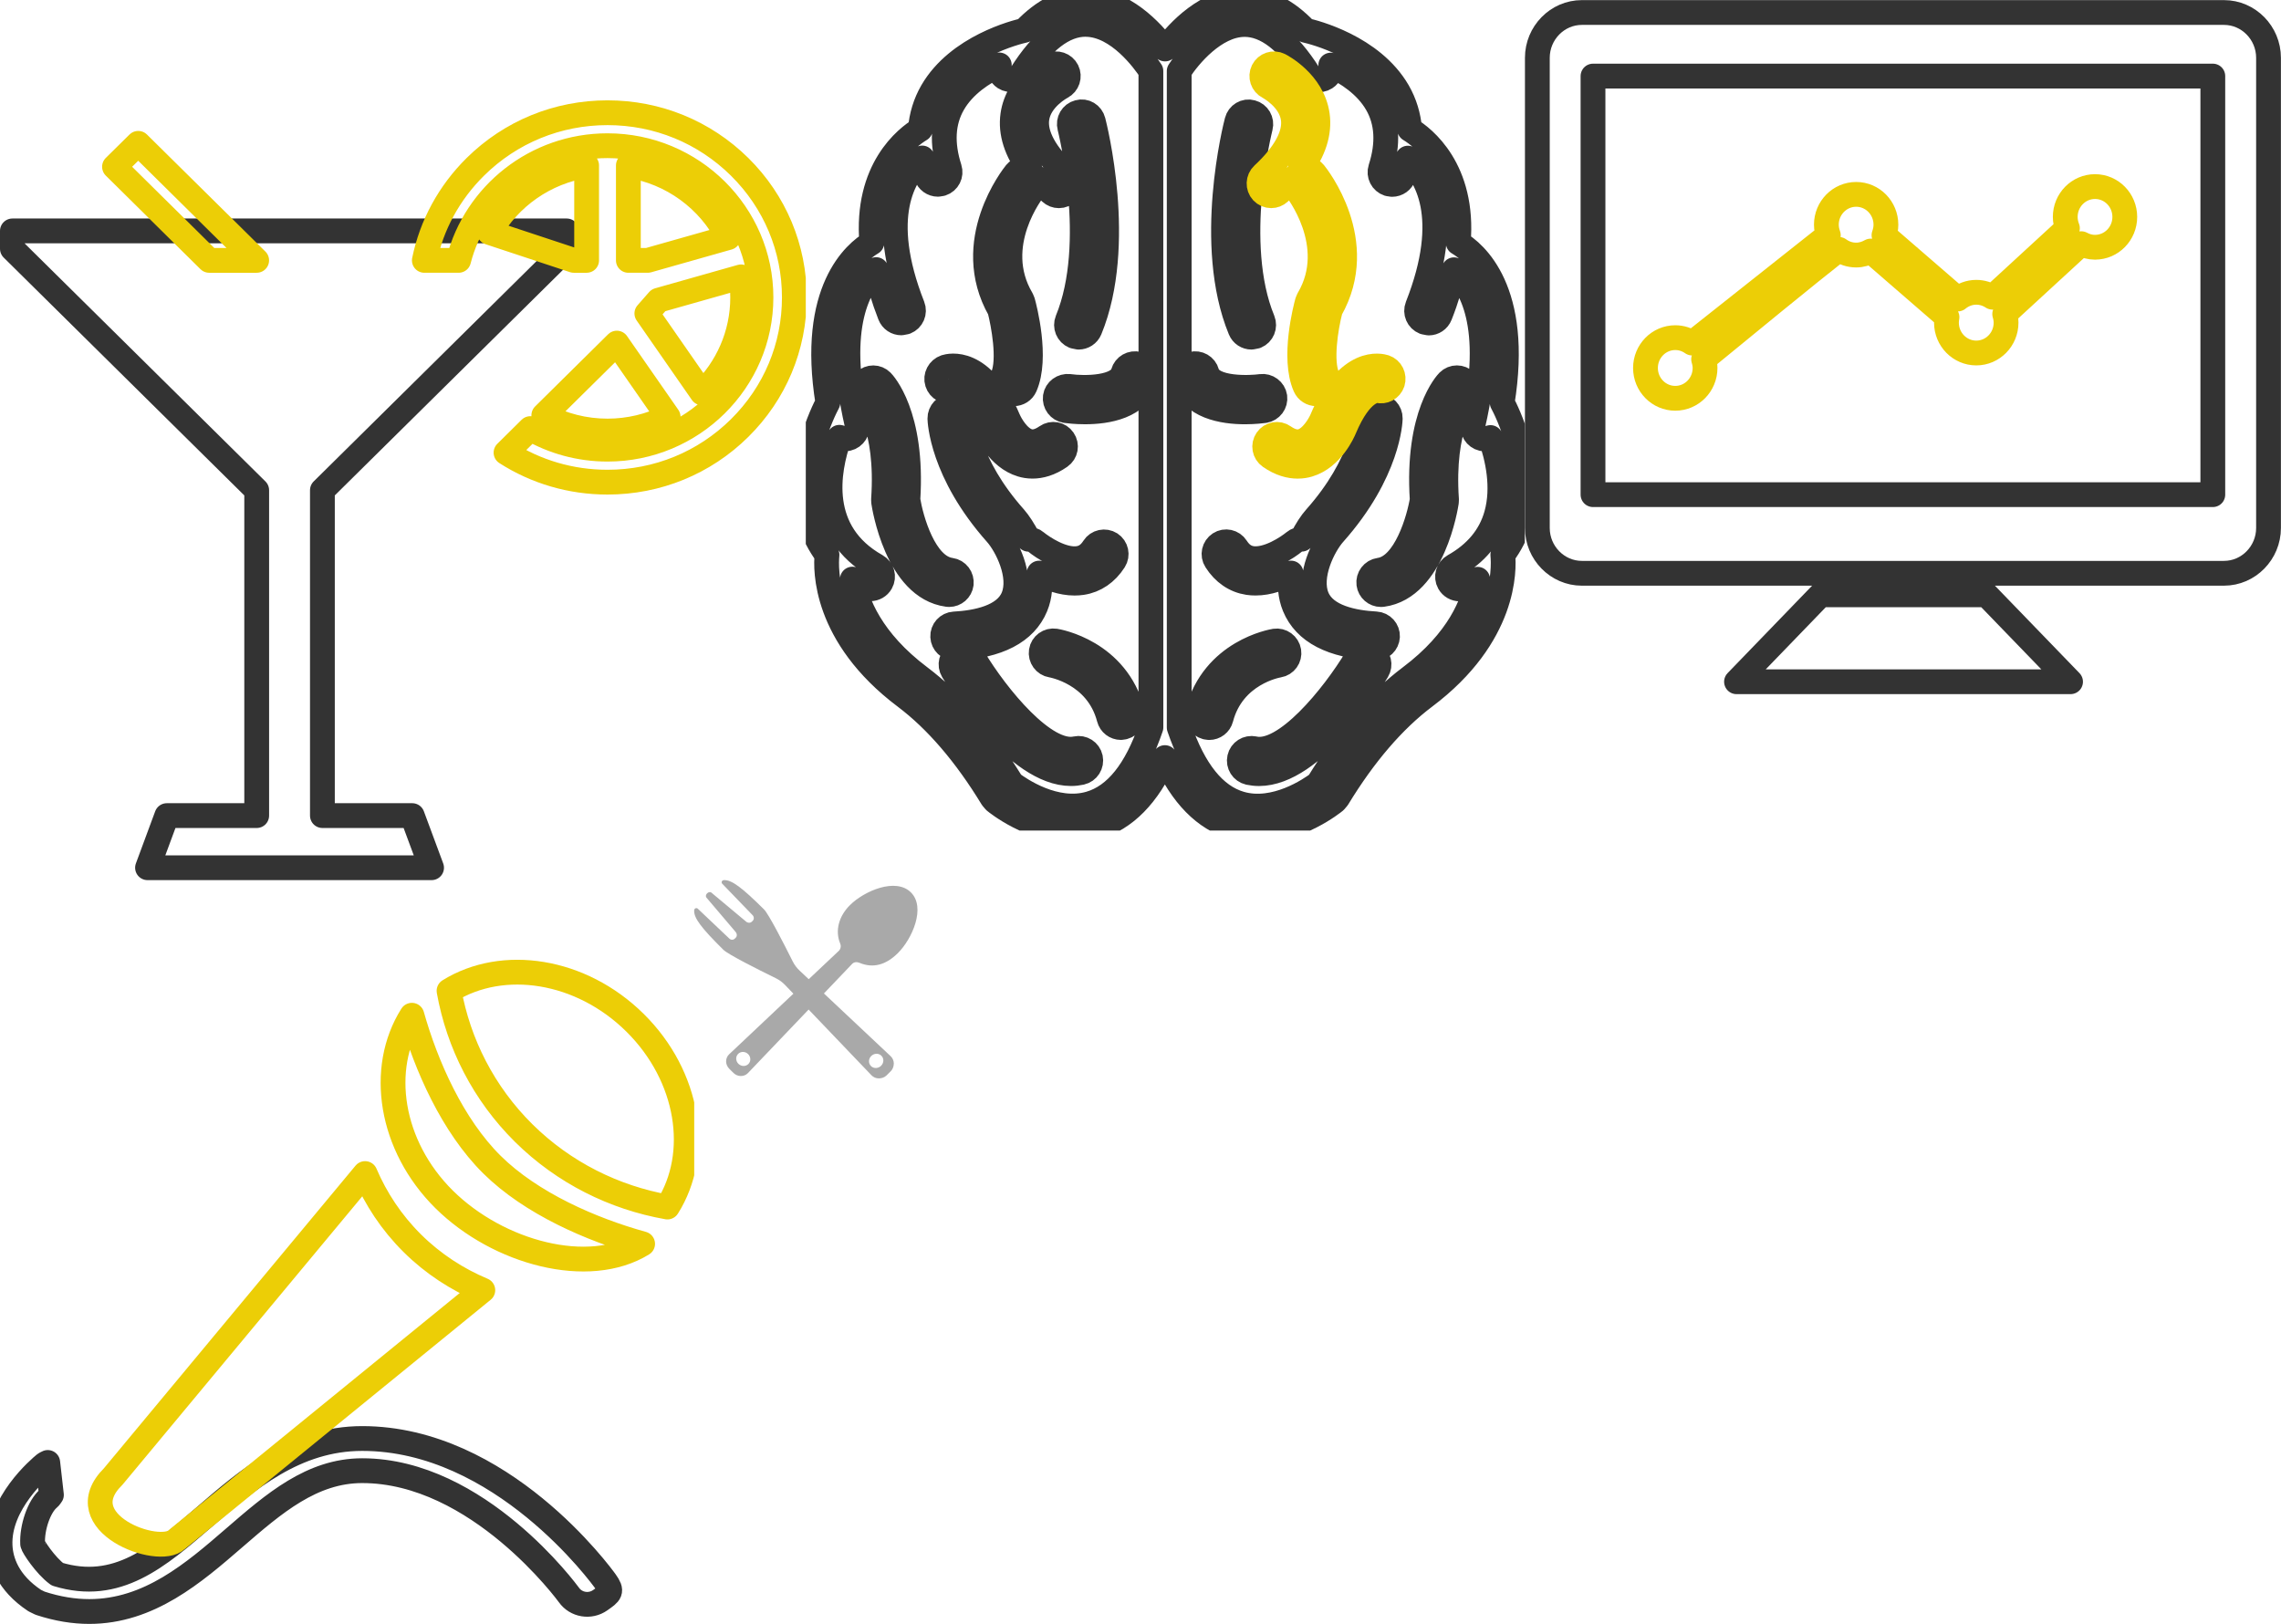 <?xml version="1.0" encoding="utf-8"?><svg width="184" height="131" viewBox="0 0 184 131" xmlns="http://www.w3.org/2000/svg" xmlns:xlink="http://www.w3.org/1999/xlink"><svg preserveAspectRatio="xMidYMid" width="58" height="67" viewBox="0 0 58 67" id="evolution" x="65"><defs><style>.cls-3{fill:#333}.cls-4{fill:#f8de2e}</style></defs><g id="aevolutionsvg-evolutionpng-evolution2xpng" fill-rule="evenodd"><path d="M57.587 42.047c-.28 1.002-.75 1.9-1.36 2.713.11 1.145.25 6.52-6.308 11.45-2.51 1.89-4.87 4.64-7.018 8.168l-.212.25c-.138.115-2.924 2.37-6.262 2.372-.626 0-1.274-.08-1.93-.275-2.316-.67-4.166-2.563-5.53-5.61-1.365 3.047-3.212 4.94-5.53 5.61-.653.194-1.3.275-1.93.275-3.336 0-6.123-2.257-6.258-2.373l-.212-.25c-2.15-3.53-4.51-6.282-7.017-8.168-6.566-4.94-6.424-10.314-6.31-11.452-.603-.814-1.076-1.71-1.36-2.71-1.22-4.35 1.067-8.887 1.43-9.568-1.47-9.094 2.254-12.13 3.545-12.896-.502-5.95 2.833-8.49 3.918-9.148.09-1.092.402-2.117.947-3.063 2.1-3.612 6.785-4.776 7.452-4.926C19.182.832 20.83 0 22.56 0l.092.002c2.977.05 5.25 2.52 6.326 3.95 1.077-1.43 3.35-3.9 6.326-3.95L35.396 0c1.733 0 3.378.832 4.92 2.447.666.15 5.356 1.314 7.45 4.926.545.946.85 1.97.947 3.063 1.085.657 4.42 3.198 3.918 9.15 1.3.765 5.016 3.803 3.545 12.896.37.69 2.653 5.22 1.412 9.565zm-29.75-36.32c-.543-.823-2.64-3.722-5.222-3.76l-.05-.004c-1.754 0-3.5 1.346-5.18 4.007-.29.46-.9.59-1.35.302-.358-.228-.51-.643-.426-1.033-1.326.62-2.855 1.615-3.723 3.125-.842 1.46-.94 3.212-.297 5.215.168.517-.11 1.073-.63 1.24l-.3.048c-.414 0-.8-.266-.932-.682-.16-.492-.25-.966-.337-1.44-1.445 1.31-3.64 4.673-.772 11.954.2.502-.047 1.076-.552 1.277l-.362.07c-.388 0-.76-.235-.912-.624-.522-1.334-.876-2.546-1.12-3.674-1.277 1.162-3.4 4.404-1.55 12.447.12.53-.206 1.062-.736 1.183l-.22.024-.455-.126c-.968 2.746-1.832 7.67 2.982 10.375.473.268.64.868.374 1.342-.18.323-.513.503-.857.503l-.48-.12c-.354-.203-.654-.433-.97-.66.326 1.89 1.492 4.94 5.442 7.913 2.67 2.012 5.167 4.894 7.42 8.56.615.46 3.5 2.465 6.293 1.64 2.095-.61 3.747-2.677 4.926-6.15l-.003-52.952zM55.23 35.296l-.437.117-.22-.025c-.53-.125-.857-.652-.736-1.183 1.846-8.04-.276-11.28-1.55-12.443-.246 1.127-.595 2.34-1.123 3.67-.153.39-.52.624-.912.624l-.36-.07c-.503-.2-.75-.772-.55-1.276 2.867-7.283.67-10.644-.775-11.954-.088.472-.176.948-.337 1.44-.136.415-.517.68-.935.68l-.298-.046c-.515-.167-.797-.723-.63-1.24.645-2.002.545-3.757-.297-5.216-.87-1.507-2.392-2.5-3.72-3.123.08.39-.068.805-.424 1.03-.45.293-1.06.16-1.352-.3-1.685-2.657-3.426-4.007-5.182-4.007l-.052.002c-2.346.038-4.44 2.544-5.218 3.757v52.954c1.183 3.474 2.842 5.54 4.937 6.15 2.79.815 5.667-1.18 6.28-1.64 2.252-3.67 4.75-6.552 7.42-8.565 3.947-2.967 5.117-6.017 5.437-7.903-.312.224-.61.457-.965.656l-.48.123c-.34 0-.677-.18-.857-.504-.266-.477-.095-1.077.376-1.343 1.797-1.008 2.957-2.403 3.444-4.147.624-2.228.084-4.596-.483-6.218zm-3.545 5.002l-.01.208c-.044.28-1.063 6.9-5.153 7.45l-.132.007c-.483 0-.904-.36-.97-.854-.07-.54.31-1.035.84-1.11 2.135-.284 3.222-4.188 3.464-5.682-.448-6.9 2-9.445 2.106-9.552.383-.385 1.006-.385 1.387 0 .38.38.383.998.01 1.383-.05.06-1.944 2.22-1.542 8.15zm-10.453 7.88c.665 1.608 2.957 2.056 4.76 2.152.54.03.957.492.932 1.026-.03.53-.46.937-.98.937l-.05-.002c-3.444-.185-5.62-1.312-6.47-3.363-.36-.872-.403-1.798-.283-2.7-.79.42-1.803.81-2.852.81-.203 0-.406-.01-.61-.042-1.06-.162-1.958-.775-2.592-1.77-.3-.457-.16-1.067.293-1.362.45-.294 1.06-.162 1.353.297.333.52.728.806 1.237.887 1.274.196 2.91-.9 3.44-1.34.176-.146.386-.204.59-.212.367-.737.78-1.362 1.122-1.74 3.906-4.393 4.063-8.005 4.063-8.044.02-.538.454-.98 1.007-.953.537.013.966.458.954 1-.004.174-.128 4.332-4.56 9.31-.82.93-2.07 3.38-1.354 5.11zm-4.234-15.054c-.176.023-.783.1-1.553.102-1.748 0-4.37-.39-4.98-2.644-.14-.524.164-1.066.69-1.21.523-.136 1.062.167 1.203.692.38 1.388 3.54 1.23 4.368 1.11.52-.07 1.03.297 1.11.837.072.538-.303 1.036-.838 1.113zm-.67-6l-.373.075c-.39 0-.75-.227-.904-.606-2.82-6.847-.378-16.424-.27-16.828.133-.525.663-.852 1.19-.702.525.136.84.673.7 1.202-.018.092-2.378 9.346.19 15.572.205.506-.032 1.08-.532 1.288zm1.52 24.59c.516-.08 1.03.282 1.117.82.084.535-.28 1.04-.812 1.124-.172.027-3.71.67-4.66 4.3-.114.442-.512.735-.95.735l-.25-.035c-.52-.138-.83-.675-.695-1.2 1.285-4.903 6.044-5.71 6.25-5.743zm-1.685 8.68c2.475.582 6.377-4.187 8.258-7.31.282-.463.892-.61 1.347-.33.466.28.613.885.33 1.355-.537.894-5.133 8.3-9.54 8.3-.277 0-.547-.033-.82-.088-.53-.122-.864-.645-.743-1.18.116-.53.64-.86 1.17-.747zm-10.747-1.705c-.434 0-.833-.293-.947-.735-.96-3.674-4.614-4.292-4.655-4.296-.533-.085-.9-.59-.816-1.127.084-.54.587-.9 1.12-.82.2.032 4.962.84 6.24 5.742.14.522-.17 1.062-.696 1.2l-.248.036zm-4.45-25.567c-.537-.076-.908-.574-.836-1.112.077-.54.587-.895 1.11-.838 1.28.18 4.022.146 4.363-1.11.146-.522.685-.827 1.207-.69.523.142.827.682.688 1.21-.61 2.253-3.233 2.643-4.98 2.643-.776 0-1.376-.077-1.552-.102zm1.043-5.923l-.376-.075c-.497-.207-.735-.782-.53-1.287 2.57-6.24.21-15.48.19-15.575-.142-.527.172-1.066.698-1.202.527-.154 1.057.173 1.193.702.103.404 2.55 9.98-.27 16.83-.157.38-.523.607-.906.607zM20.637 7.014c-.044.024-1.78.942-1.998 2.556-.176 1.297.666 2.86 2.448 4.512.394.368.42.993.05 1.393-.192.21-.453.316-.72.316-.238 0-.476-.087-.666-.262-.42-.39-.782-.78-1.116-1.17.063.288.016.595-.182.84-.147.183-3.61 4.563-1.047 8.914l.1.24c.127.456 1.198 4.514.177 6.827-.16.366-.522.583-.895.583l-.4-.084c-.493-.223-.717-.804-.497-1.302.6-1.36.04-4.29-.243-5.38-3.134-5.504 1.102-10.822 1.286-11.047.292-.355.77-.436 1.167-.25-1.124-1.514-1.604-2.994-1.4-4.42.376-2.653 2.945-3.972 3.055-4.027.484-.245 1.073-.044 1.316.44.24.486.045 1.077-.436 1.32zm-4.304 26.803c.175.414.798 1.53 1.63 1.773.427.127.906 0 1.45-.376.44-.31 1.054-.202 1.36.25.31.445.2 1.06-.25 1.37-.847.59-1.61.774-2.235.774-.342 0-.642-.056-.887-.13-1.873-.557-2.784-2.664-2.883-2.903-1.377-3.277-2.704-3.084-2.698-3.077-.52.166-1.043-.114-1.21-.63-.17-.518.133-1.083.647-1.256.296-.093 2.97-.82 5.074 4.205zm-3.794 13.29c-.067.496-.488.855-.97.855l-.134-.01c-4.09-.546-5.112-7.166-5.154-7.447l-.01-.212c.408-5.977-1.523-8.125-1.543-8.148-.363-.39-.354-1.015.03-1.387.383-.375.993-.372 1.367.006.108.107 2.555 2.653 2.11 9.552.256 1.58 1.322 5.398 3.46 5.683.536.073.91.567.843 1.108zm-.567 3.23c1.804-.098 4.094-.552 4.76-2.155.72-1.727-.527-4.177-1.35-5.11-4.432-4.98-4.56-9.135-4.565-9.31-.008-.544.422-.992.96-1.003.57.06.99.418 1 .958.005.056.17 3.66 4.068 8.04.337.384.75 1.006 1.12 1.745.21.006.416.06.588.208.532.44 2.176 1.543 3.443 1.34.507-.08.9-.357 1.237-.885.29-.454.9-.585 1.354-.296.455.293.586.903.294 1.36-.636.993-1.534 1.607-2.595 1.768-.204.03-.406.044-.61.044-1.046 0-2.06-.39-2.852-.81.117.903.08 1.832-.284 2.702-.85 2.05-3.026 3.18-6.467 3.363l-.05.007c-.52 0-.95-.408-.978-.937-.027-.54.39-1 .928-1.03zm.22 2.416c.465-.28 1.064-.135 1.346.33 1.88 3.123 5.772 7.883 8.257 7.31.532-.113 1.053.216 1.17.747.113.533-.216 1.058-.748 1.177-.274.058-.544.09-.82.09-4.405 0-9.004-7.407-9.54-8.3-.28-.47-.13-1.07.332-1.354z" id="apath-1" class="cls-3"/><path d="M47.33 30.865c-.17.498-.686.782-1.193.635-.094.008-1.358-.098-2.693 3.085-.095.23-1.01 2.343-2.882 2.898-.245.073-.543.127-.884.127-.63 0-1.39-.185-2.237-.773-.447-.31-.555-.924-.248-1.37.306-.45.92-.563 1.36-.25.547.38 1.018.498 1.45.377.83-.247 1.458-1.363 1.633-1.77 2.106-5.03 4.776-4.305 5.074-4.207.51.172.788.73.62 1.248zM42.315 25c-.39 1.483-.784 4.154-.244 5.378.22.496-.003 1.08-.497 1.3l-.394.085c-.376 0-.736-.217-.897-.584-1.023-2.314.05-6.376.176-6.83l.1-.235c2.576-4.375-1.013-8.874-1.05-8.916-.2-.246-.246-.553-.18-.838-.338.385-.7.774-1.12 1.166-.19.175-.428.263-.666.263-.264 0-.524-.106-.72-.315-.367-.4-.343-1.023.054-1.393 1.785-1.66 2.63-3.225 2.443-4.523-.23-1.617-1.97-2.534-1.99-2.544-.483-.243-.68-.835-.44-1.32.245-.485.832-.684 1.317-.442.11.055 2.68 1.375 3.056 4.026.2 1.427-.278 2.908-1.404 4.422.396-.186.878-.103 1.166.25.184.225 4.423 5.542 1.29 11.047z" id="apath-2" class="cls-4"/></g></svg><svg preserveAspectRatio="xMidYMid" width="61" height="56" viewBox="0 0 61 56" id="first-conf" x="123"><defs><style>.cls-3{fill:#000;stroke:#333;stroke-linejoin:round;stroke-width:2px;fill-opacity:0}.cls-4{fill:#ecce06}</style></defs><g id="bfirst-confsvg" fill-rule="evenodd"><path d="M56.404 46.247h-51.8c-1.978 0-3.592-1.65-3.592-3.655V4.664c0-2.006 1.614-3.655 3.59-3.655h51.802c1.975 0 3.59 1.648 3.59 3.654v37.928c0 2.006-1.615 3.655-3.59 3.655zM55.5 6.137H5.502v33.767H55.5V6.136zM37.244 47.983l6.78 7.013H17.078l6.778-7.013h13.39z" id="bpath-1" class="cls-3"/><path d="M46 19.947c-.405 0-.78-.11-1.114-.29l-6.174 5.675c.065.222.11.453.11.697 0 1.353-1.077 2.448-2.404 2.448s-2.405-1.095-2.405-2.45c0-.152.018-.3.044-.446l-6.153-5.33c-.35.2-.746.324-1.175.324-.52 0-.998-.17-1.39-.457-2.494 1.957-7.863 6.355-10.914 8.86.068.226.115.46.115.71 0 1.348-1.077 2.443-2.402 2.443-1.327 0-2.403-1.095-2.403-2.444 0-1.353 1.076-2.448 2.403-2.448.507 0 .975.162 1.363.435l10.983-8.7c-.096-.265-.157-.548-.157-.847 0-1.352 1.076-2.447 2.403-2.447 1.326 0 2.4 1.095 2.4 2.447 0 .298-.06.58-.155.845 1.818 1.574 4.364 3.78 5.95 5.15.41-.335.926-.543 1.493-.543.482 0 .928.148 1.304.396l6.05-5.564c-.11-.283-.176-.59-.176-.913 0-1.35 1.075-2.446 2.403-2.446 1.326 0 2.4 1.095 2.4 2.447s-1.074 2.447-2.4 2.447z" id="bpath-2" class="cls-4"/></g></svg><svg preserveAspectRatio="xMidYMid" width="18" height="16" viewBox="0 0 18 16" id="lunch" x="56" y="71"><defs><style>.cls-2{fill:#a9a9a9}</style></defs><path d="M16.427 5.888c-.963.958-2 1.238-3.09.785-.213-.09-.444-.076-.597.084l-2.277 2.385 5.378 5.056c.16.148.263.374.26.597-.003.22-.08.455-.242.616l-.343.34c-.162.163-.397.24-.62.242-.225.003-.444-.092-.594-.248l-5.074-5.306-4.893 5.125c-.15.155-.356.24-.577.238-.22 0-.435-.093-.594-.25l-.337-.336c-.16-.16-.25-.372-.254-.59-.002-.22.085-.426.24-.573L8 9.16l-.67-.7c-.212-.224-.467-.41-.746-.547-1.433-.7-3.852-1.917-4.236-2.298-1.77-1.754-2.405-2.57-2.35-3.196.007-.065.05-.123.11-.148.062-.025.13-.013.177.03l2.55 2.417c.115.113.31.13.444-.004l.077-.077c.133-.132.086-.357-.03-.473L.99 1.414c-.182-.216.187-.582.404-.4l2.77 2.315c.117.115.343.16.476.028l.08-.078c.132-.132.1-.343-.015-.456L2.255.284c-.094-.1-.022-.272.122-.283.636-.048 1.482.603 3.25 2.356.384.38 1.607 2.774 2.316 4.194.14.28.324.528.55.74l.745.7 2.417-2.278c.16-.15.21-.39.12-.6-.433-1.045-.102-2.212.785-3.094 1.16-1.154 3.7-2.243 4.92-1.03 1.22 1.21.11 3.746-1.053 4.9zm-2.17 9.11c.22.218.586.208.818-.022.232-.23.243-.594.023-.812-.22-.218-.586-.207-.818.023-.232.23-.24.593-.022.81zm-9.907-.963c-.23-.227-.59-.236-.806-.02-.218.215-.208.574.02.8.228.227.588.235.805.02.216-.216.207-.574-.02-.8z" id="cpath-1" class="cls-2" fill-rule="evenodd"/></svg><svg preserveAspectRatio="xMidYMid" width="56" height="60" viewBox="0 0 56 60" id="mic" y="71"><defs><style>.cls-3{fill:#ecce06}.cls-4{fill:#ecce06;stroke:#333;stroke-linejoin:round;stroke-width:2px;fill-opacity:0}</style></defs><g id="dmicsvg" fill-rule="evenodd"><path d="M48.418 58.087c-.812.575-1.95.393-2.527-.425-.074-.098-7.316-10.023-16.672-10.023-4.06 0-7.106 2.634-10.33 5.424C15.632 55.882 12.03 59 7.202 59c-1.237 0-2.554-.205-3.967-.67l-.434-.212C.6 56.658.067 54.914.007 53.708c-.17-3.437 3.224-6.294 3.612-6.61.07-.056.156-.077.232-.122l.297 2.62c-.074.095-.13.2-.225.278-.776.64-1.357 2.373-1.29 3.664.01.193 1.04 1.762 1.993 2.456 4.82 1.47 8.095-1.365 11.874-4.635 3.42-2.96 7.296-6.315 12.718-6.315 11.245 0 19.296 11.07 19.633 11.54.578.81.387.93-.432 1.502z" id="dpath-1" class="cls-3"/><path d="M53.837 26.37c-4.293-.758-8.355-2.767-11.592-5.966-3.233-3.202-5.26-7.223-6.023-11.473 4.346-2.694 10.646-1.74 15.01 2.58 4.36 4.318 5.324 10.556 2.605 14.86zM39.68 22.945c3.17 3.137 8.035 5.254 12.158 6.395-4.35 2.69-11.645.733-16.01-3.584-4.358-4.318-5.322-10.552-2.603-14.857 1.147 4.078 3.284 8.904 6.454 12.045zm-6.416 6.352c1.696 1.68 3.642 2.923 5.684 3.782L14.26 53.196c-1.44 1.425-8.888-1.365-5.13-5.085L29.45 23.67c.864 2.018 2.116 3.946 3.814 5.627z" id="dpath-2" class="cls-4"/></g></svg><svg preserveAspectRatio="xMidYMid" width="65" height="71" viewBox="0 0 65 71" id="off-afterpaty"><defs><style>.cls-3{fill:#000;stroke:#333;stroke-linejoin:round;stroke-width:2px;fill-opacity:0}.cls-4{fill:#000;stroke:#ecce06;stroke-linejoin:round;stroke-width:2px;fill-opacity:0}</style></defs><g id="eoff-afterpatysvg" fill-rule="evenodd"><path d="M26.007 65.794V39.547l19.706-19.48v-1.44H1v1.44l19.707 19.48v26.247h-7.25L11.9 70h22.914l-1.56-4.206h-7.247z" id="epath-1" class="cls-3"/><path d="M59.663 34.532c-2.847 2.814-6.633 4.364-10.66 4.364-2.948 0-5.767-.832-8.184-2.382l1.96-1.94c1.83 1.056 3.957 1.66 6.223 1.66 6.828 0 12.383-5.49 12.383-12.24 0-6.748-5.555-12.24-12.383-12.24-5.784 0-10.654 3.942-12.008 9.25H34.23c.583-2.84 1.994-5.45 4.114-7.546 2.847-2.814 6.633-4.364 10.66-4.364 4.026 0 7.81 1.55 10.66 4.364 2.846 2.815 4.414 6.557 4.414 10.537 0 3.98-1.568 7.722-4.415 10.537zM9.236 13.452l1.915-1.89 9.554 9.442h-3.83l-7.638-7.55zm38.085-.106v7.658h-1.033l-6.81-2.253c1.603-2.838 4.467-4.887 7.844-5.404zM43.868 33.5l5.89-5.822 4.138 5.95c-1.47.73-3.133 1.144-4.892 1.144-1.857 0-3.606-.46-5.136-1.27zm6.82-12.496v-7.658c3.536.542 6.512 2.765 8.063 5.817l-6.494 1.84h-1.57zm9.22 2.99c0 3.017-1.255 5.743-3.275 7.7l-4.454-6.408.935-1.065 6.663-1.887c.085.54.13 1.097.13 1.662z" id="epath-2" class="cls-4"/></g></svg></svg>